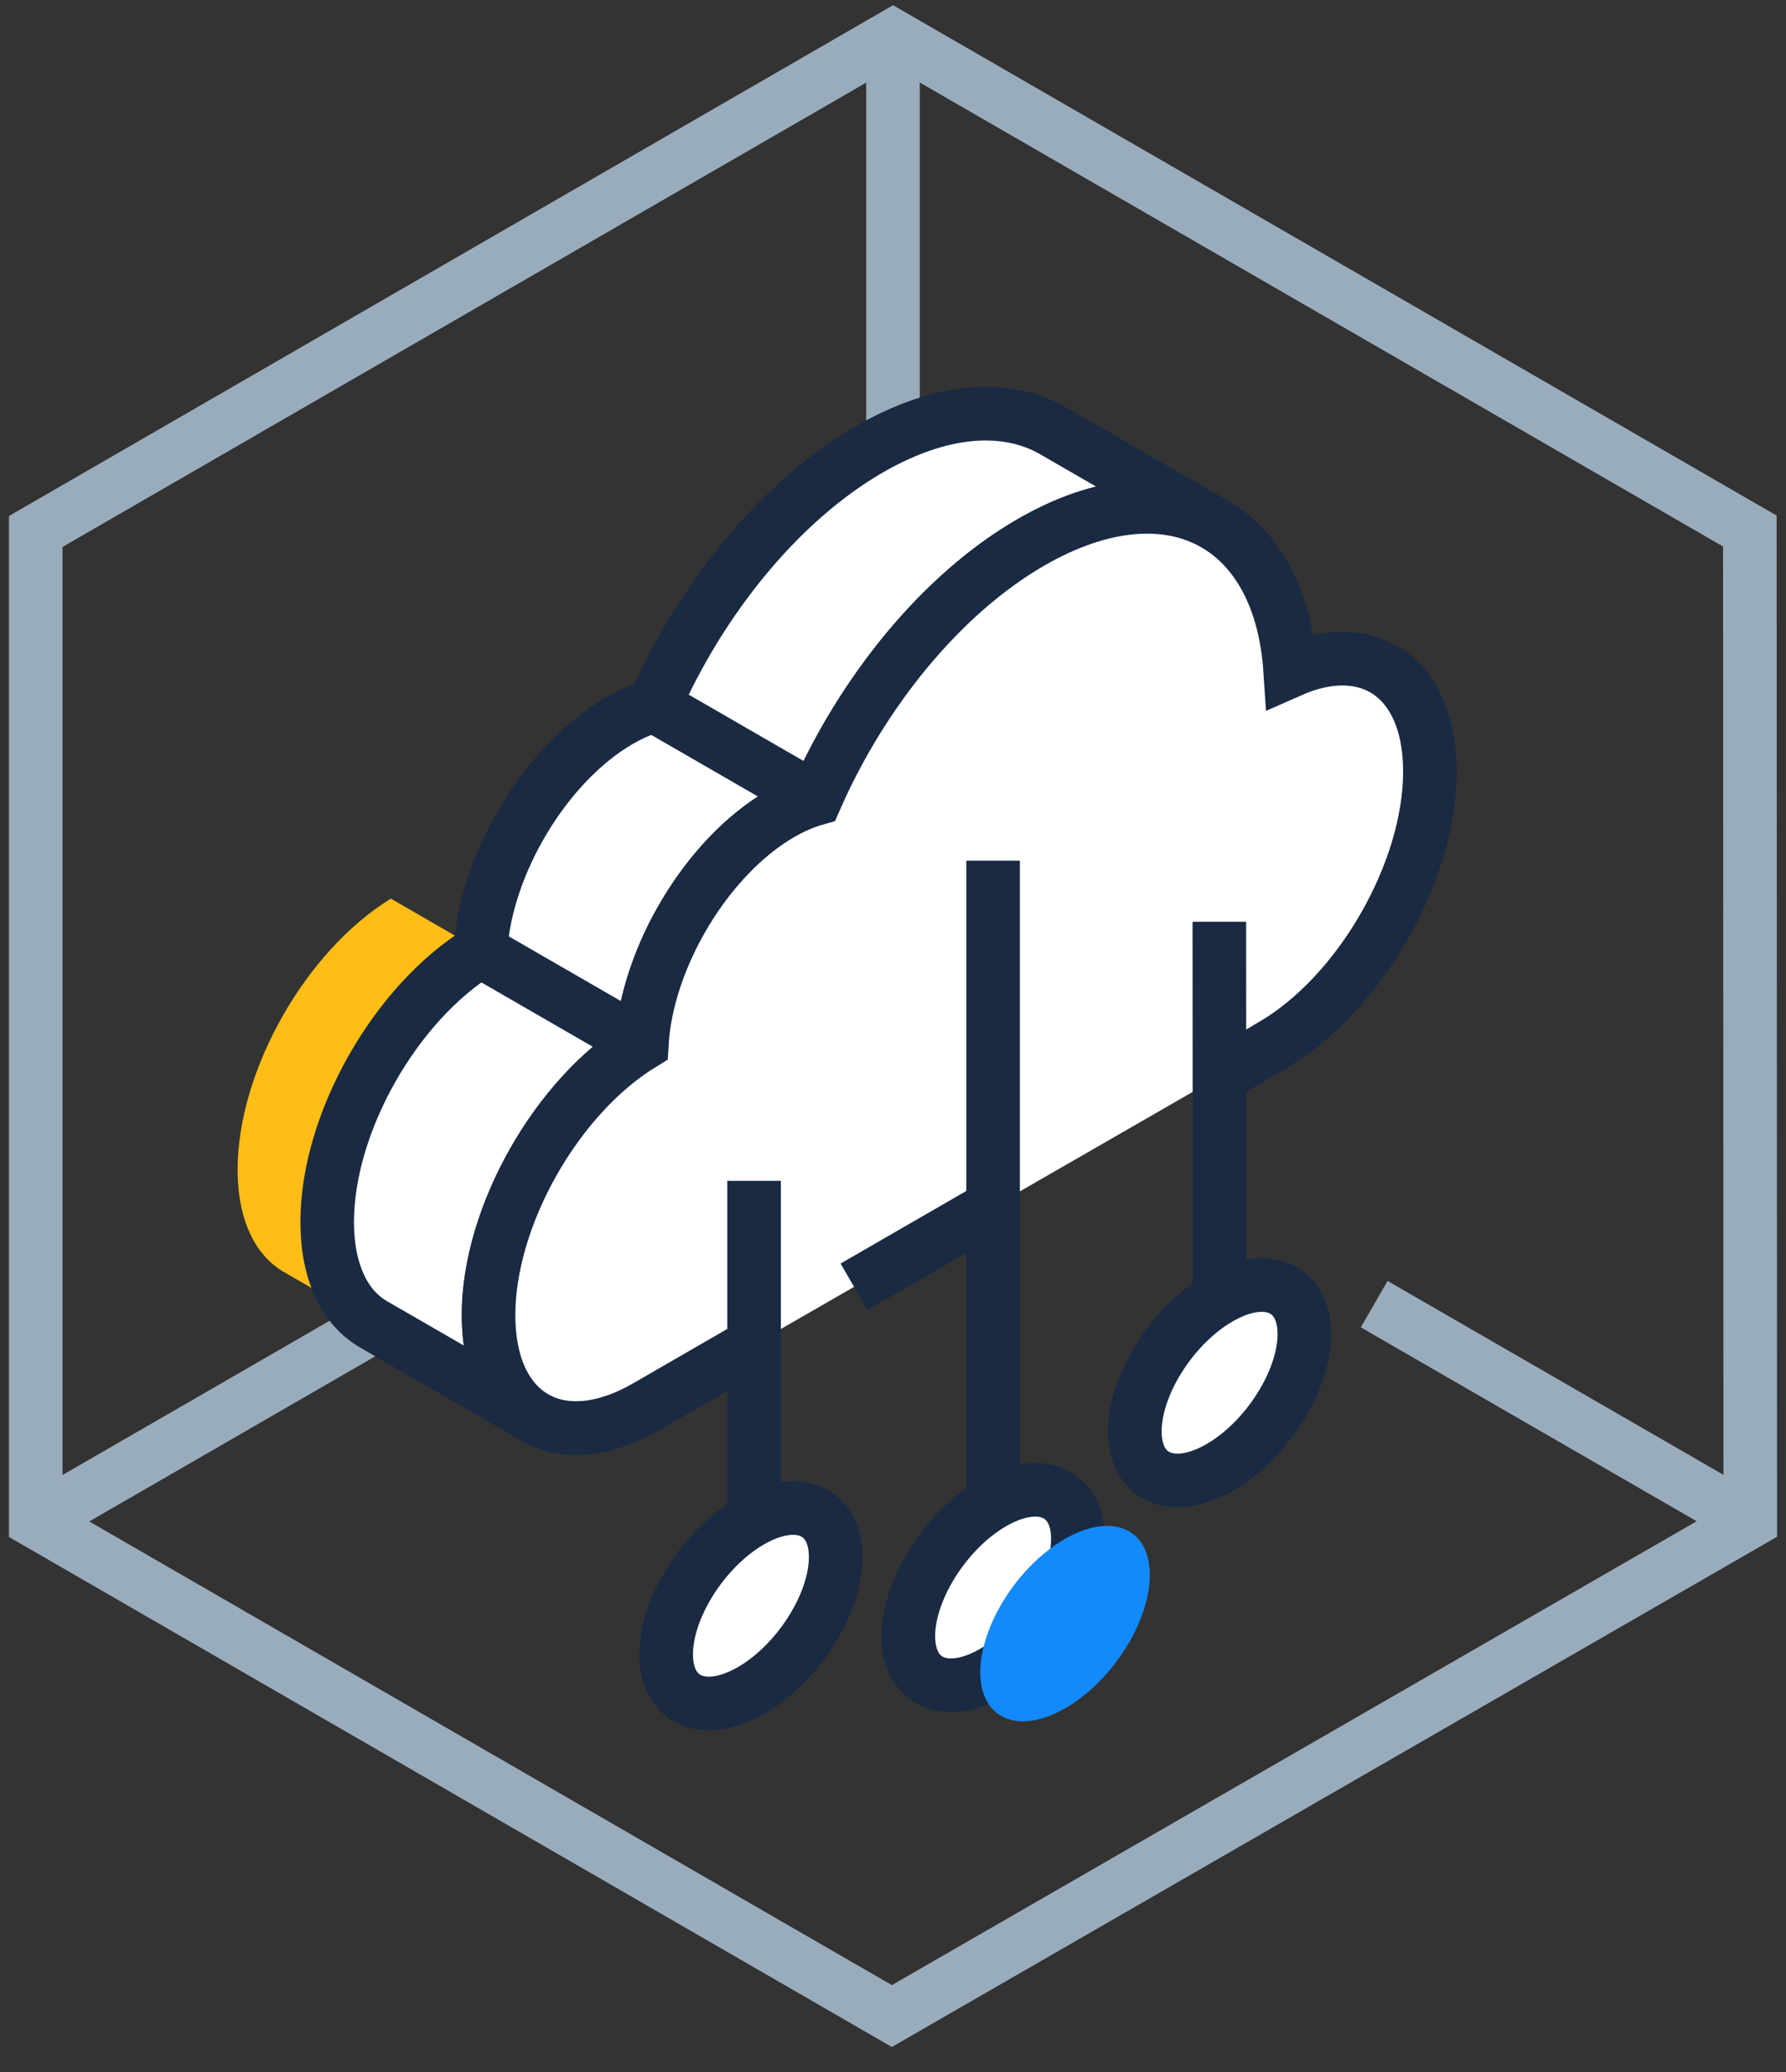 <svg width="50" height="58" viewBox="0 0 50 58" fill="none" xmlns="http://www.w3.org/2000/svg">
  <rect x="0" y="0" width="50" height="58" fill="#333333" stroke="none"/>
  <path fill-rule="evenodd" clip-rule="evenodd" d="M48.988 14.865L49 42.584L24.968 56.434L1.001 42.59V14.877L25.002 1.012L48.988 14.865Z" stroke="#99ACBC" stroke-width="1.5"/>
  <path d="M1 42.588L25.001 28.731" stroke="#99ACBC" stroke-width="1.5"/>
  <path d="M48.999 42.583L38.471 36.506" stroke="#99ACBC" stroke-width="1.5"/>
  <path d="M25 1V28.707" stroke="#99ACBC" stroke-width="1.5"/>
  <path fill-rule="evenodd" clip-rule="evenodd" d="M10.943 25.155C8.562 26.613 6.652 29.97 6.652 32.741C6.652 34.153 7.148 35.144 7.949 35.607L12.466 38.215C11.665 37.752 11.169 36.761 11.169 35.349C11.169 32.578 13.079 29.221 15.46 27.763L10.943 25.155Z" fill="#FFBD16"/>
  <path fill-rule="evenodd" clip-rule="evenodd" d="M13.45 26.619C13.589 24.194 15.279 21.365 17.346 20.172C17.68 19.98 18.004 19.841 18.313 19.753C19.622 16.767 21.835 14.022 24.345 12.574C26.354 11.414 28.173 11.304 29.49 12.064L34.007 14.672C32.691 13.912 30.872 14.022 28.862 15.182C26.352 16.631 24.14 19.375 22.831 22.362C22.522 22.449 22.197 22.588 21.863 22.781C19.797 23.974 18.107 26.803 17.968 29.227C15.587 30.686 13.677 34.042 13.677 36.813C13.677 38.225 14.173 39.217 14.974 39.679L10.457 37.071C9.655 36.608 9.16 35.617 9.16 34.205C9.16 31.434 11.069 28.077 13.45 26.619Z" fill="white"/>
  <path fill-rule="evenodd" clip-rule="evenodd" d="M13.45 26.619C13.589 24.194 15.279 21.365 17.346 20.172C17.68 19.98 18.004 19.841 18.313 19.753C19.622 16.767 21.835 14.022 24.345 12.574C26.354 11.414 28.173 11.304 29.49 12.064L34.007 14.672C32.691 13.912 30.872 14.022 28.862 15.182C26.352 16.631 24.14 19.375 22.831 22.362C22.522 22.449 22.197 22.588 21.863 22.78C19.797 23.974 18.107 26.803 17.968 29.227C15.587 30.686 13.677 34.042 13.677 36.813C13.677 38.225 14.173 39.217 14.974 39.679L10.457 37.071C9.655 36.608 9.16 35.617 9.16 34.205C9.16 31.434 11.069 28.077 13.45 26.619V26.619Z" stroke="#192A42" stroke-width="1.5"/>
  <path d="M18.314 19.753L22.831 22.361" stroke="#192A42" stroke-width="1.5"/>
  <path d="M13.45 26.619L17.968 29.227" stroke="#192A42" stroke-width="1.5"/>
  <path fill-rule="evenodd" clip-rule="evenodd" d="M21.111 37.633L18.105 39.369C16.883 40.075 15.775 40.142 14.974 39.679C14.173 39.217 13.677 38.225 13.677 36.814C13.677 34.043 15.587 30.686 17.968 29.227C18.106 26.803 19.797 23.974 21.863 22.78C22.197 22.587 22.522 22.449 22.831 22.361C24.14 19.375 26.353 16.631 28.862 15.182C30.872 14.022 32.691 13.912 34.008 14.672C35.207 15.365 35.99 16.779 36.12 18.779C37.137 18.329 38.048 18.336 38.735 18.732C39.536 19.195 40.031 20.186 40.031 21.598C40.031 24.421 38.049 27.855 35.603 29.267L34.008 30.209" fill="white"/>
  <path d="M21.111 37.633L18.105 39.369C16.883 40.075 15.775 40.142 14.974 39.679C14.173 39.217 13.677 38.225 13.677 36.814C13.677 34.043 15.587 30.686 17.968 29.227C18.106 26.803 19.797 23.974 21.863 22.78C22.197 22.587 22.522 22.449 22.831 22.361C24.14 19.375 26.353 16.631 28.862 15.182C30.872 14.022 32.691 13.912 34.008 14.672C35.207 15.365 35.99 16.779 36.12 18.779C37.137 18.329 38.048 18.336 38.735 18.732C39.536 19.195 40.031 20.186 40.031 21.598C40.031 24.421 38.049 27.855 35.603 29.267L34.008 30.209" stroke="#192A42" stroke-width="1.5"/>
  <path d="M21.111 42.527V33.054" stroke="#192A42" stroke-width="1.5"/>
  <path d="M34.136 25.803L34.143 38.7L31.599 40.169" stroke="#192A42" stroke-width="1.5"/>
  <path d="M27.802 33.771L23.908 36.019" stroke="#192A42" stroke-width="1.5"/>
  <path d="M27.802 43.56V24.092" stroke="#192A42" stroke-width="1.5"/>
  <path fill-rule="evenodd" clip-rule="evenodd" d="M36.516 37.346C36.516 38.656 35.453 40.327 34.144 41.078C32.833 41.829 31.771 41.376 31.771 40.066C31.771 38.756 32.833 37.085 34.144 36.334C35.453 35.583 36.516 36.035 36.516 37.346Z" fill="white"/>
  <path fill-rule="evenodd" clip-rule="evenodd" d="M36.516 37.346C36.516 38.656 35.453 40.327 34.144 41.078C32.833 41.829 31.771 41.376 31.771 40.066C31.771 38.756 32.833 37.085 34.144 36.334C35.453 35.583 36.516 36.035 36.516 37.346Z" stroke="#192A42" stroke-width="1.5"/>
  <path fill-rule="evenodd" clip-rule="evenodd" d="M23.395 43.588C23.395 44.898 22.333 46.569 21.023 47.321C19.713 48.072 18.65 47.619 18.65 46.308C18.65 44.999 19.713 43.328 21.023 42.576C22.333 41.825 23.395 42.278 23.395 43.588Z" fill="white"/>
  <path fill-rule="evenodd" clip-rule="evenodd" d="M23.395 43.588C23.395 44.898 22.333 46.569 21.023 47.321C19.713 48.072 18.65 47.619 18.65 46.308C18.65 44.999 19.713 43.328 21.023 42.576C22.333 41.825 23.395 42.278 23.395 43.588Z" stroke="#192A42" stroke-width="1.5"/>
  <path fill-rule="evenodd" clip-rule="evenodd" d="M30.175 43.078C30.175 44.389 29.113 46.06 27.803 46.811C26.492 47.562 25.43 47.109 25.43 45.798C25.43 44.489 26.492 42.818 27.803 42.066C29.113 41.315 30.175 41.768 30.175 43.078Z" fill="white"/>
  <path fill-rule="evenodd" clip-rule="evenodd" d="M30.175 43.078C30.175 44.389 29.113 46.06 27.803 46.811C26.492 47.562 25.43 47.109 25.43 45.798C25.43 44.489 26.492 42.818 27.803 42.066C29.113 41.315 30.175 41.768 30.175 43.078V43.078Z" stroke="#192A42" stroke-width="1.5"/>
  <path fill-rule="evenodd" clip-rule="evenodd" d="M32.189 44.088C32.189 45.399 31.127 47.07 29.817 47.821C28.506 48.572 27.444 48.119 27.444 46.809C27.444 45.499 28.506 43.828 29.817 43.076C31.127 42.325 32.189 42.778 32.189 44.088Z" fill="#128AFB"/>
</svg>
